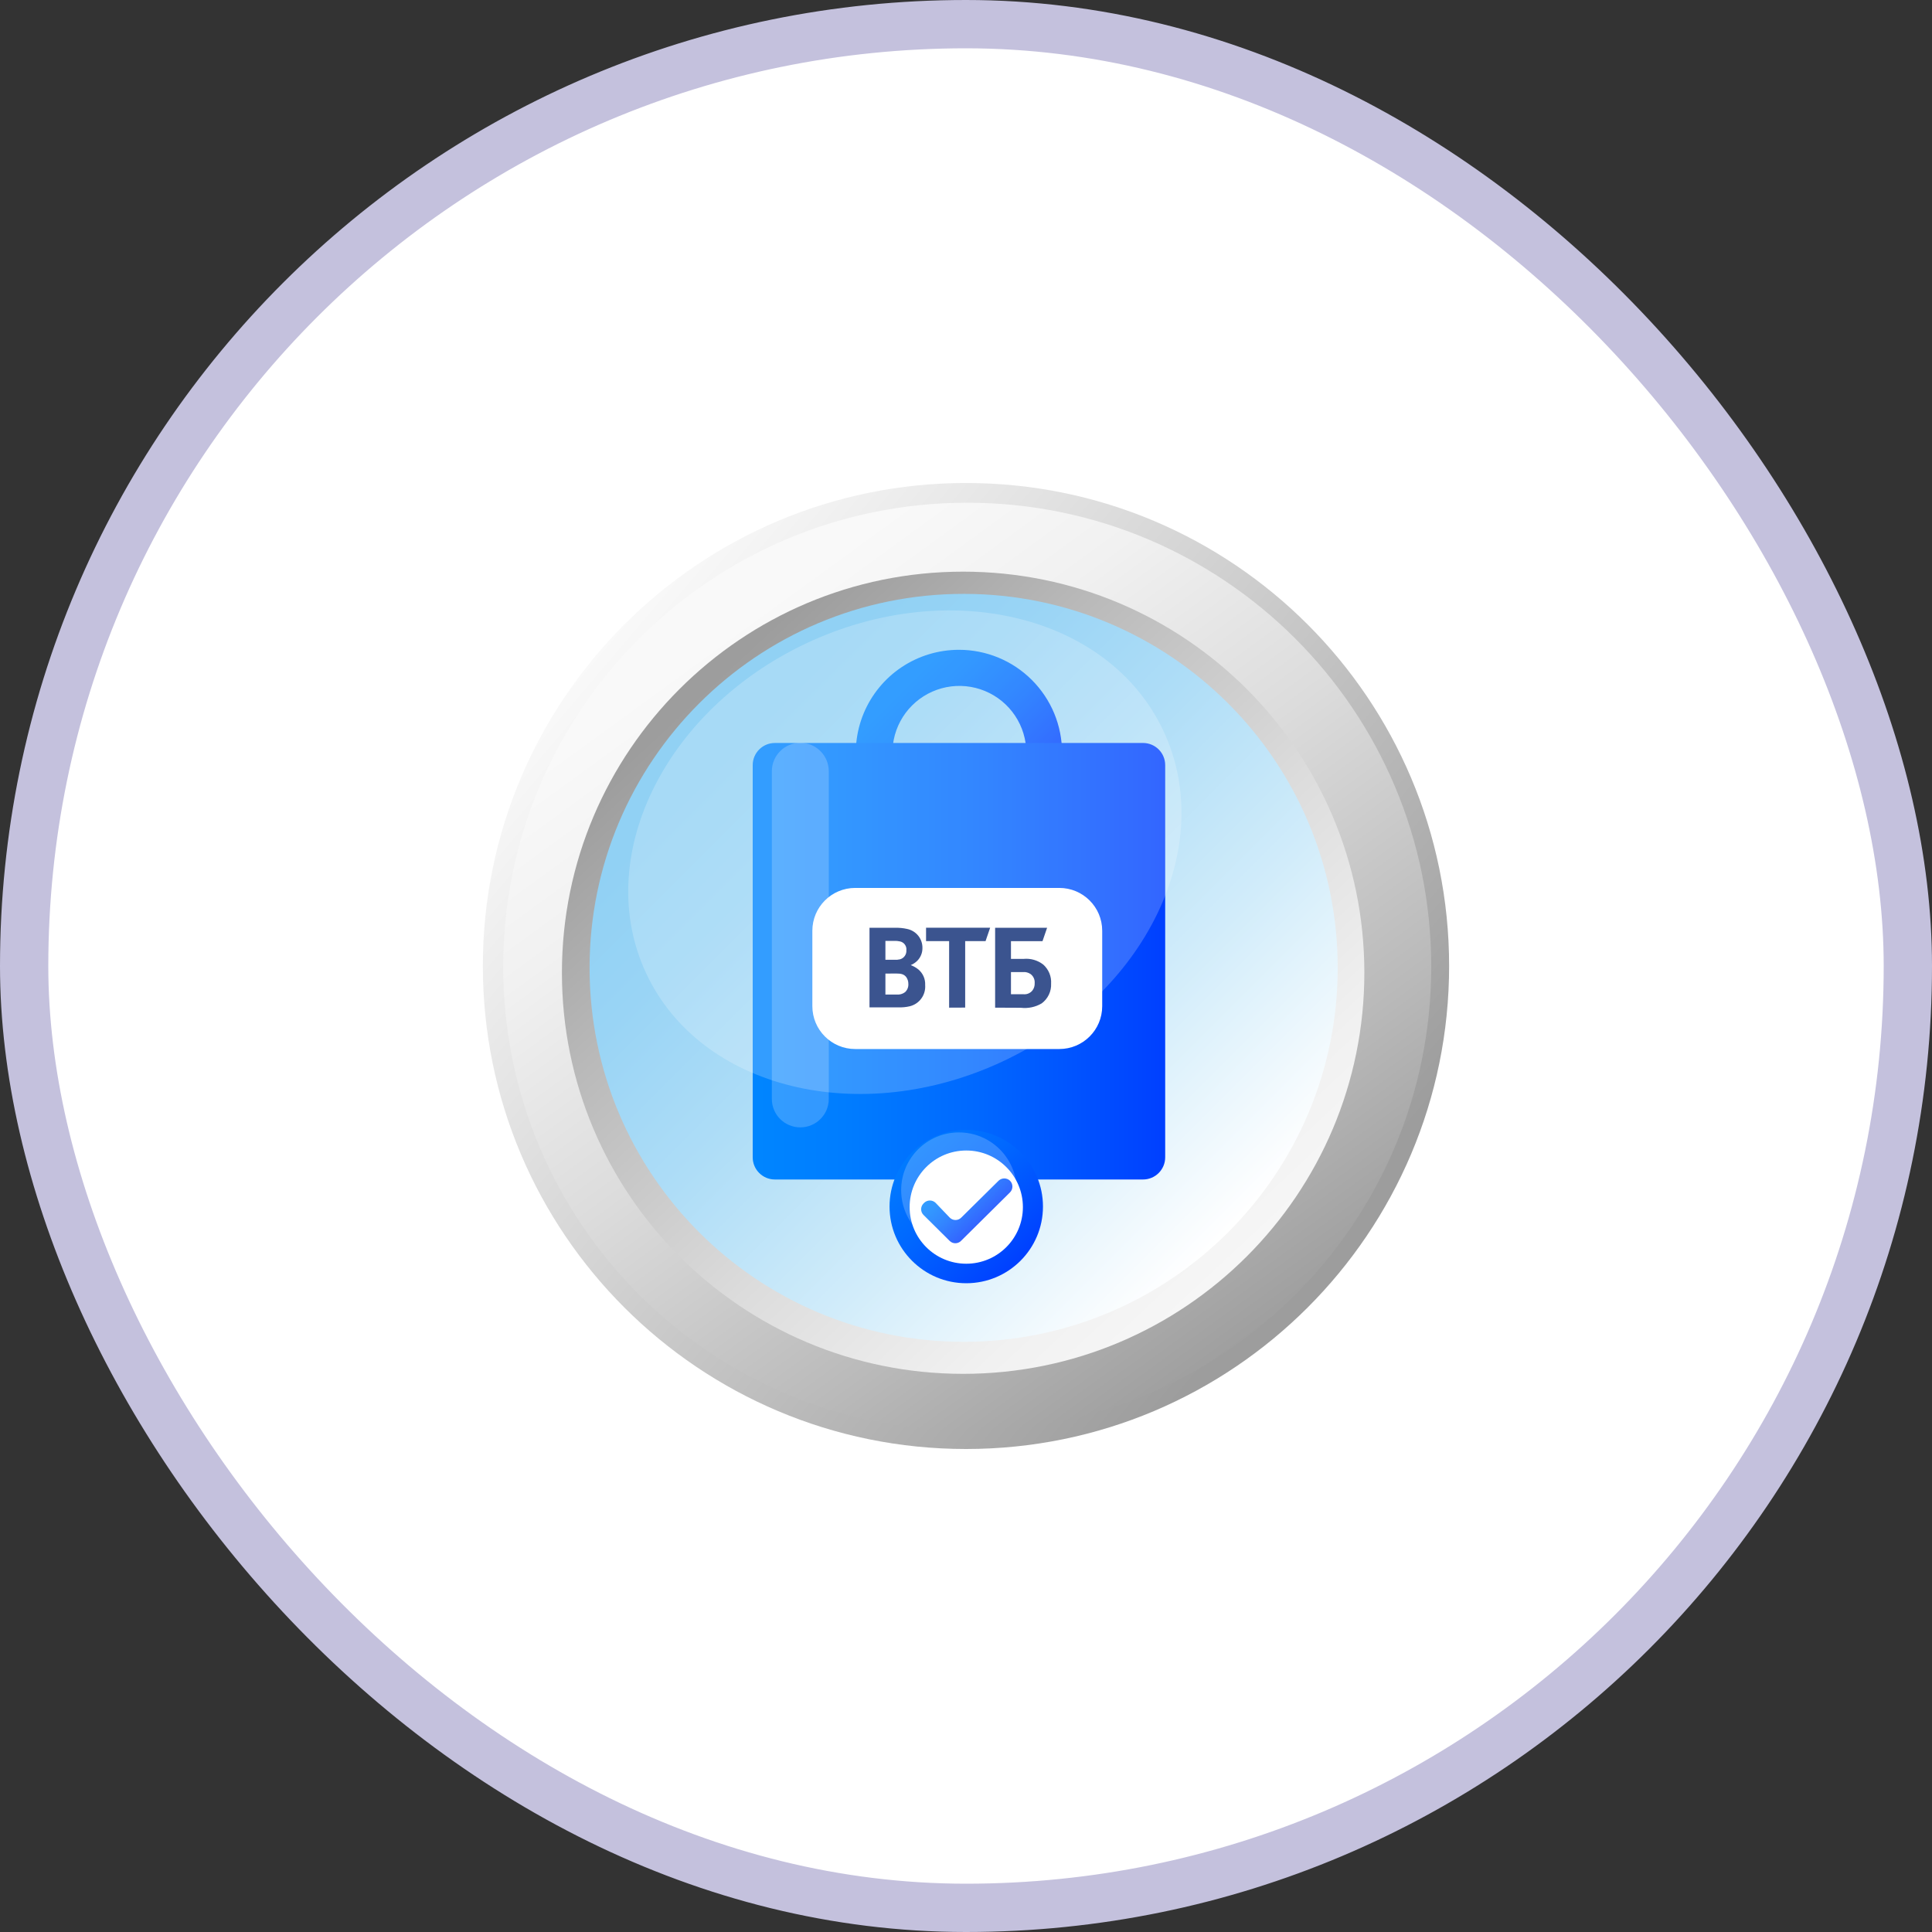 <svg width="80" height="80" viewBox="0 0 80 80" fill="none" xmlns="http://www.w3.org/2000/svg">
<rect x="0" y="0" width="80" height="80" fill="#333333" stroke="none"/>
<rect x="1" y="1" width="78" height="78" rx="39" fill="white"/>
<path d="M40 60C51.049 60 60.005 51.046 60.005 40C60.005 28.954 51.049 20 40 20C28.951 20 19.994 28.954 19.994 40C19.994 51.046 28.951 60 40 60Z" fill="url(#paint0_linear_211_1467)"/>
<path d="M40.05 59.235C50.662 59.235 59.264 50.635 59.264 40.026C59.264 29.418 50.662 20.817 40.05 20.817C29.438 20.817 20.836 29.418 20.836 40.026C20.836 50.635 29.438 59.235 40.05 59.235Z" fill="url(#paint1_linear_211_1467)"/>
<path d="M39.881 56.888C49.056 56.888 56.495 49.452 56.495 40.279C56.495 31.107 49.056 23.671 39.881 23.671C30.706 23.671 23.268 31.107 23.268 40.279C23.268 49.452 30.706 56.888 39.881 56.888Z" fill="url(#paint2_linear_211_1467)"/>
<path d="M39.902 55.562C48.457 55.562 55.392 48.629 55.392 40.077C55.392 31.524 48.457 24.591 39.902 24.591C31.348 24.591 24.413 31.524 24.413 40.077C24.413 48.629 31.348 55.562 39.902 55.562Z" fill="url(#paint3_linear_211_1467)"/>
<path d="M39.707 26.907C38.862 26.907 38.037 27.157 37.334 27.626C36.632 28.095 36.085 28.762 35.761 29.542C35.438 30.323 35.354 31.181 35.519 32.009C35.683 32.837 36.09 33.598 36.687 34.195C37.285 34.792 38.046 35.199 38.874 35.364C39.702 35.529 40.561 35.444 41.342 35.121C42.122 34.798 42.789 34.25 43.258 33.548C43.727 32.846 43.978 32.021 43.978 31.176C43.978 30.616 43.868 30.06 43.654 29.542C43.439 29.024 43.124 28.553 42.728 28.157C42.331 27.76 41.86 27.445 41.342 27.231C40.824 27.017 40.268 26.906 39.707 26.907ZM39.726 33.945C39.177 33.945 38.641 33.783 38.185 33.478C37.729 33.173 37.374 32.74 37.164 32.234C36.954 31.727 36.9 31.17 37.007 30.632C37.114 30.094 37.378 29.6 37.766 29.213C38.154 28.825 38.648 28.562 39.186 28.455C39.724 28.348 40.282 28.404 40.788 28.614C41.295 28.824 41.728 29.18 42.032 29.636C42.336 30.092 42.498 30.628 42.498 31.176C42.499 31.541 42.429 31.903 42.29 32.24C42.151 32.578 41.947 32.884 41.69 33.143C41.432 33.401 41.126 33.606 40.789 33.746C40.452 33.886 40.091 33.958 39.726 33.958V33.945Z" fill="url(#paint4_linear_211_1467)"/>
<path d="M47.331 30.765H32.086C31.579 30.765 31.168 31.175 31.168 31.682V47.922C31.168 48.429 31.579 48.84 32.086 48.84H47.331C47.837 48.84 48.248 48.429 48.248 47.922V31.682C48.248 31.175 47.837 30.765 47.331 30.765Z" fill="url(#paint5_linear_211_1467)"/>
<path d="M43.864 36.767H35.413C34.432 36.767 33.638 37.561 33.638 38.541V41.664C33.638 42.644 34.432 43.438 35.413 43.438H43.864C44.845 43.438 45.64 42.644 45.64 41.664V38.541C45.64 37.561 44.845 36.767 43.864 36.767Z" fill="white"/>
<path d="M41.862 41.168H42.364C42.434 41.177 42.507 41.169 42.574 41.143C42.64 41.117 42.7 41.075 42.746 41.02C42.816 40.931 42.85 40.82 42.844 40.707C42.849 40.635 42.836 40.563 42.806 40.497C42.776 40.432 42.73 40.375 42.672 40.332C42.58 40.27 42.469 40.241 42.358 40.251H41.862V41.168ZM41.206 41.725V38.418H43.358L43.168 38.971H41.862V39.705H42.39C42.679 39.678 42.967 39.762 43.197 39.939C43.308 40.038 43.395 40.16 43.452 40.297C43.509 40.434 43.533 40.582 43.524 40.73C43.531 40.888 43.5 41.045 43.431 41.188C43.363 41.331 43.261 41.454 43.134 41.548C42.874 41.702 42.571 41.765 42.271 41.73L41.206 41.725ZM39.301 41.725V38.969H38.346V38.415H41L40.81 38.969H39.966V41.722L39.301 41.725ZM36.663 39.742H37.038C37.115 39.747 37.192 39.741 37.267 39.723C37.348 39.701 37.418 39.651 37.466 39.583C37.514 39.515 37.537 39.432 37.531 39.349C37.541 39.266 37.519 39.182 37.47 39.114C37.421 39.046 37.349 38.999 37.267 38.982C37.185 38.963 37.101 38.956 37.017 38.961H36.663V39.742ZM36.663 40.314V41.181H37.122C37.248 41.195 37.374 41.16 37.476 41.084C37.522 41.041 37.559 40.988 37.583 40.929C37.606 40.87 37.617 40.807 37.613 40.744C37.615 40.642 37.584 40.542 37.526 40.459C37.428 40.335 37.307 40.311 37.101 40.311L36.663 40.314ZM37.718 39.966C37.83 40.008 37.934 40.067 38.027 40.142C38.121 40.221 38.195 40.32 38.244 40.432C38.293 40.544 38.315 40.666 38.309 40.788C38.324 40.986 38.269 41.183 38.152 41.344C38.036 41.505 37.866 41.619 37.673 41.667C37.516 41.704 37.355 41.719 37.193 41.712H36.004V38.418H37.059C37.227 38.412 37.396 38.428 37.56 38.465C37.742 38.502 37.905 38.601 38.022 38.745C38.138 38.89 38.199 39.071 38.196 39.256C38.197 39.354 38.179 39.451 38.142 39.542C38.105 39.632 38.051 39.715 37.982 39.784C37.906 39.859 37.817 39.919 37.718 39.96V39.966Z" fill="#0A2973"/>
<path opacity="0.2" d="M34.318 31.936C34.318 31.285 33.79 30.757 33.139 30.757C32.488 30.757 31.96 31.285 31.96 31.936V45.504C31.96 46.155 32.488 46.682 33.139 46.682C33.79 46.682 34.318 46.155 34.318 45.504V31.936Z" fill="white"/>
<path d="M40.011 53.136C41.765 53.136 43.187 51.714 43.187 49.961C43.187 48.207 41.765 46.786 40.011 46.786C38.257 46.786 36.834 48.207 36.834 49.961C36.834 51.714 38.257 53.136 40.011 53.136Z" fill="url(#paint6_linear_211_1467)"/>
<path d="M40.011 52.328C41.306 52.328 42.356 51.279 42.356 49.984C42.356 48.689 41.306 47.64 40.011 47.64C38.715 47.64 37.666 48.689 37.666 49.984C37.666 51.279 38.715 52.328 40.011 52.328Z" fill="white"/>
<path d="M39.789 51.387L41.818 49.378C41.85 49.346 41.877 49.308 41.895 49.266C41.913 49.224 41.922 49.178 41.922 49.133C41.922 49.087 41.913 49.041 41.895 48.999C41.877 48.957 41.85 48.919 41.818 48.887C41.755 48.829 41.672 48.796 41.585 48.796C41.499 48.796 41.416 48.829 41.353 48.887L39.805 50.417C39.774 50.449 39.736 50.474 39.695 50.492C39.654 50.509 39.609 50.518 39.565 50.518C39.52 50.518 39.476 50.509 39.434 50.492C39.393 50.474 39.356 50.449 39.325 50.417L38.744 49.81C38.713 49.779 38.676 49.753 38.634 49.736C38.593 49.719 38.549 49.71 38.504 49.71C38.46 49.71 38.416 49.719 38.374 49.736C38.333 49.753 38.296 49.779 38.264 49.81L38.243 49.831C38.211 49.863 38.186 49.9 38.168 49.941C38.151 49.982 38.142 50.027 38.142 50.071C38.142 50.116 38.151 50.16 38.168 50.202C38.186 50.243 38.211 50.28 38.243 50.311L39.327 51.387C39.39 51.447 39.472 51.48 39.558 51.48C39.644 51.48 39.727 51.447 39.789 51.387Z" fill="url(#paint7_linear_211_1467)"/>
<path opacity="0.2" d="M39.707 51.674C41.029 51.674 42.1 50.603 42.1 49.282C42.1 47.962 41.029 46.891 39.707 46.891C38.386 46.891 37.315 47.962 37.315 49.282C37.315 50.603 38.386 51.674 39.707 51.674Z" fill="white"/>
<path opacity="0.2" d="M41.538 43.942C47.449 41.163 50.42 35.036 48.172 30.257C45.925 25.478 39.31 23.856 33.398 26.634C27.487 29.413 24.516 35.54 26.764 40.319C29.011 45.098 35.626 46.72 41.538 43.942Z" fill="white"/>
<rect x="1" y="1" width="78" height="78" rx="39" stroke="#C4C1DD" stroke-width="2"/>
<defs>
<linearGradient id="paint0_linear_211_1467" x1="24.671" y1="27.002" x2="53.961" y2="51.854" gradientUnits="userSpaceOnUse">
<stop stop-color="#F9F9F9"/>
<stop offset="0.41" stop-color="#D5D5D5"/>
<stop offset="1" stop-color="#9D9D9D"/>
</linearGradient>
<linearGradient id="paint1_linear_211_1467" x1="29.966" y1="26.176" x2="51.752" y2="56.118" gradientUnits="userSpaceOnUse">
<stop stop-color="#F9F9F9"/>
<stop offset="0.18" stop-color="#F1F1F1"/>
<stop offset="0.44" stop-color="#DCDCDC"/>
<stop offset="0.77" stop-color="#B9B9B9"/>
<stop offset="1" stop-color="#9D9D9D"/>
</linearGradient>
<linearGradient id="paint2_linear_211_1467" x1="52.736" y1="54.038" x2="29.036" y2="28.659" gradientUnits="userSpaceOnUse">
<stop stop-color="#F9F9F9"/>
<stop offset="0.18" stop-color="#F1F1F1"/>
<stop offset="0.44" stop-color="#DCDCDC"/>
<stop offset="0.77" stop-color="#B9B9B9"/>
<stop offset="1" stop-color="#9D9D9D"/>
</linearGradient>
<linearGradient id="paint3_linear_211_1467" x1="30.538" y1="30.715" x2="50.849" y2="51.032" gradientUnits="userSpaceOnUse">
<stop stop-color="#91D1F4"/>
<stop offset="0.16" stop-color="#99D4F5"/>
<stop offset="0.39" stop-color="#AEDDF7"/>
<stop offset="0.68" stop-color="#D1ECFA"/>
<stop offset="1" stop-color="white"/>
</linearGradient>
<linearGradient id="paint4_linear_211_1467" x1="37.088" y1="28.555" x2="42.257" y2="33.725" gradientUnits="userSpaceOnUse">
<stop stop-color="#0085FF"/>
<stop offset="0.2" stop-color="#007DFF"/>
<stop offset="0.51" stop-color="#0068FF"/>
<stop offset="0.89" stop-color="#0045FF"/>
<stop offset="1" stop-color="#003AFF"/>
</linearGradient>
<linearGradient id="paint5_linear_211_1467" x1="49.153" y1="39.802" x2="31.358" y2="39.802" gradientUnits="userSpaceOnUse">
<stop stop-color="#003AFF"/>
<stop offset="0.11" stop-color="#0045FF"/>
<stop offset="0.49" stop-color="#0068FF"/>
<stop offset="0.8" stop-color="#007DFF"/>
<stop offset="1" stop-color="#0085FF"/>
</linearGradient>
<linearGradient id="paint6_linear_211_1467" x1="36.281" y1="46.229" x2="42.596" y2="52.547" gradientUnits="userSpaceOnUse">
<stop stop-color="#0085FF"/>
<stop offset="0.2" stop-color="#007DFF"/>
<stop offset="0.51" stop-color="#0068FF"/>
<stop offset="0.89" stop-color="#0045FF"/>
<stop offset="1" stop-color="#003AFF"/>
</linearGradient>
<linearGradient id="paint7_linear_211_1467" x1="39.28" y1="48.821" x2="40.828" y2="50.481" gradientUnits="userSpaceOnUse">
<stop stop-color="#0085FF"/>
<stop offset="0.2" stop-color="#007DFF"/>
<stop offset="0.51" stop-color="#0068FF"/>
<stop offset="0.89" stop-color="#0045FF"/>
<stop offset="1" stop-color="#003AFF"/>
</linearGradient>
</defs>
</svg>
